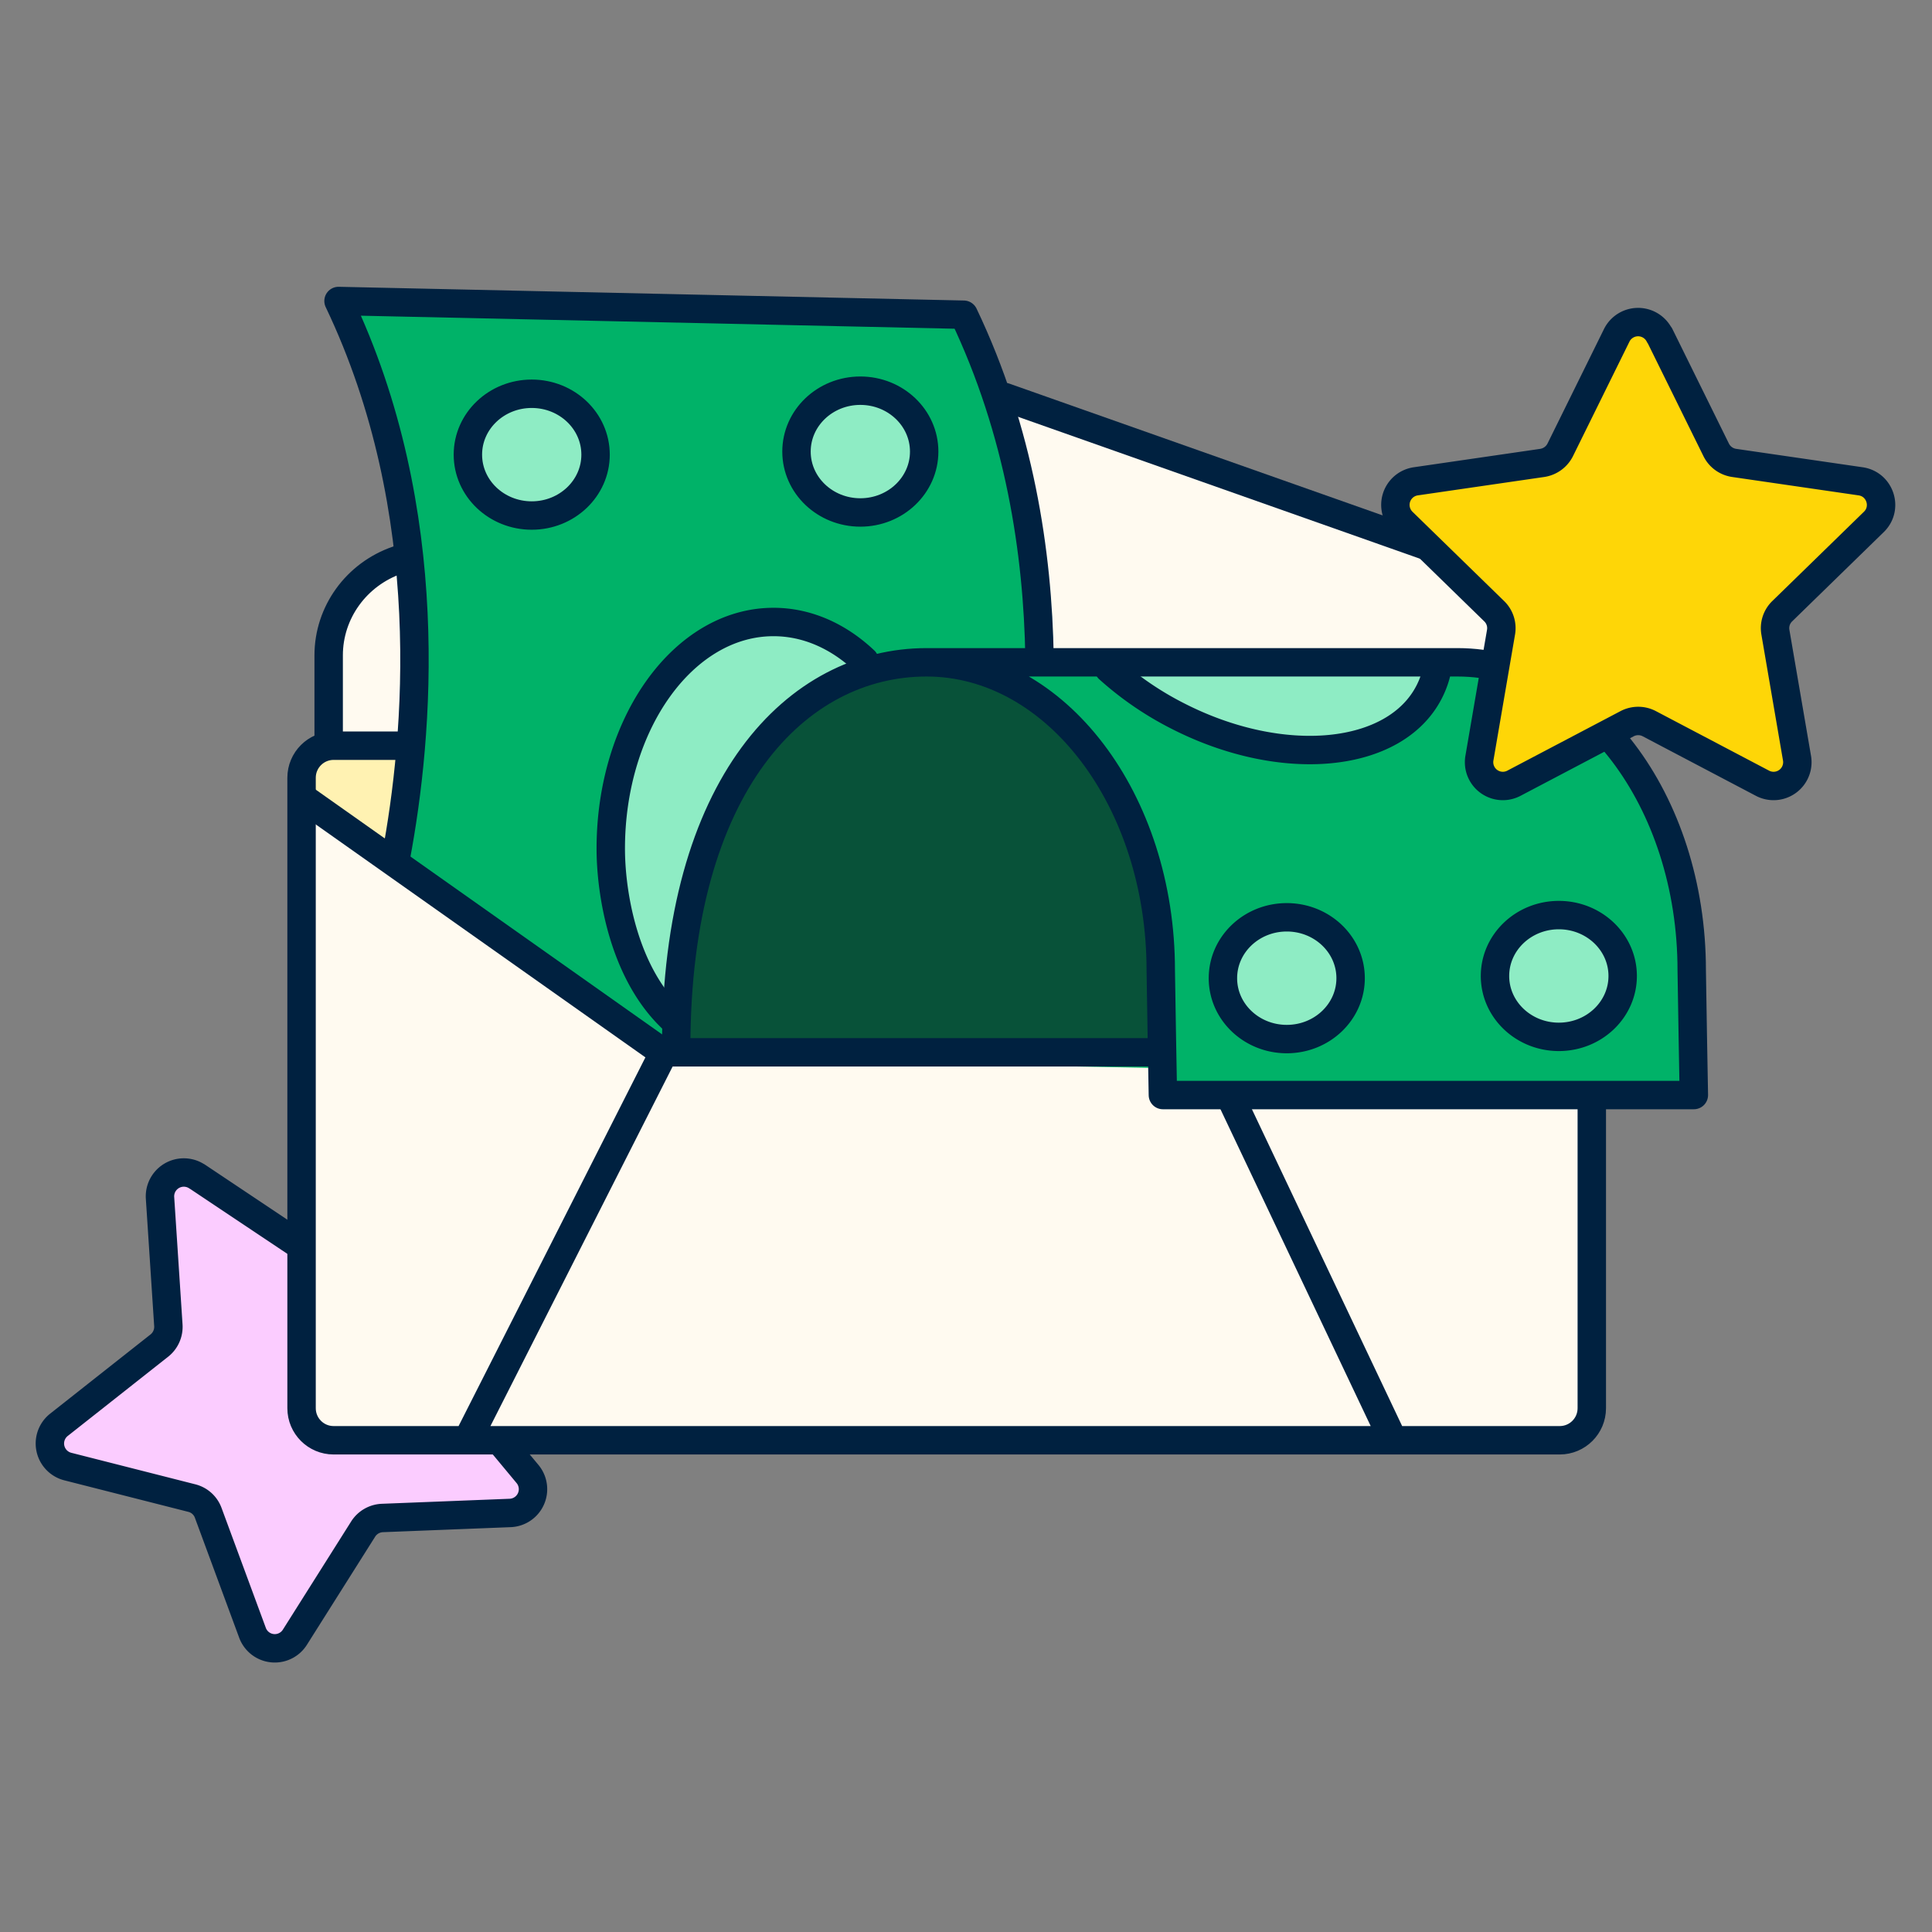 <svg xmlns="http://www.w3.org/2000/svg" xmlns:xlink="http://www.w3.org/1999/xlink" xml:space="preserve" id="Layer_1" x="0" y="0" viewBox="0 0 68 68"><rect x="0" y="0" width="68" height="68" fill="#808080" stroke="none"/><style>.st2{fill:none;stroke:#002140;stroke-width:1;stroke-linecap:round;stroke-linejoin:round}.st4{fill:#fff2b2}.st6{fill:#8eecc4}</style><defs><path id="SVGID_1_" d="M0 0h68v68H0z"/></defs><clipPath id="SVGID_00000006682679630598397630000016367162915341145483_"><use xlink:href="#SVGID_1_" style="overflow:visible"/></clipPath><g style="clip-path:url(#SVGID_00000006682679630598397630000016367162915341145483_)"><path d="m10.436 43.988-4.283-2.759-.703.851.454 4.673-4.463 3.924 1.033.751 4.549 1.407 1.872 5.053 1.136-.358 3.134-3.9 5.006-.65.237-.885-3.053-4.515.97-5.049-.768-.3z" style="fill:#fbccff"/><path d="m6.936 41.407 3.742 2.5c.228.152.52.182.776.079l4.181-1.666a.838.838 0 0 1 1.116 1.005l-1.221 4.333a.83.83 0 0 0 .161.763l2.876 3.459a.837.837 0 0 1-.61 1.371l-4.499.177a.84.84 0 0 0-.676.39l-2.403 3.807a.836.836 0 0 1-1.492-.157l-1.558-4.22a.83.83 0 0 0-.58-.521l-4.363-1.109a.838.838 0 0 1-.312-1.469l3.533-2.788a.84.84 0 0 0 .319-.712l-.294-4.49a.839.839 0 0 1 1.301-.751z" class="st2"/><path d="m54.712 26.073-.072-3.245s-1.21-2.73-1.804-2.815c-.593-.084-19.336-6.637-19.336-6.637s-1.732.434-2.381.577c-.649.144-17.24 5.845-17.24 5.845s-1.588.721-2.019 2.524-.577 4.184-.577 4.184-.434.434-.505 1.442c-.072 1.011.072 21.353.072 21.353s-.144 1.226 1.37 1.298c1.517.072 42.853 0 42.853 0s.792-.649.792-1.442.287-22.149.287-22.149-.649-1.083-1.442-.939z" style="fill:#fffaf0"/><path d="m23.331 37.039 1.226-10.678-12.987.072s-.793.215-.793.864v.649l12.554 9.09zM49.879 31.703l6.275-4.69s-.362-1.155-1.441-.939c-1.08.215-20.026.137-20.026.137l.594 3.102z" class="st4"/><path d="m49.553 22.962-12.42.349-2.143-9.341-1.393-2.678-21.523-.323s2.678 9.745 2.462 13.92-.607 5.287-.607 5.287l9.321 7.081 17.573.336.372.789h18.418s.427-8.137-1.605-11.135-4.175-3.855-4.175-3.855l-4.282-.427v-.003z" style="fill:#00b268"/><path d="M18.768 18.037a1.875 1.875 0 1 0 0-3.75 1.875 1.875 0 0 0 0 3.75M30.326 17.698c1.118 0 2.025-.791 2.025-1.768s-.907-1.768-2.025-1.768c-1.119 0-2.025.792-2.025 1.768s.906 1.768 2.025 1.768M30.708 23.497s-1.712-2.355-4.282-1.712c-2.57.642-4.713 5.248-4.817 7.068-.108 1.82 1.618 6.849 1.618 6.849l1.06-1.389s1.07-8.78 6.425-10.815zM50.73 23.604l-11.35-.108s3.105 3.213 6.317 2.997c3.213-.214 5.033-2.889 5.033-2.889M45.11 36.666a2.087 2.087 0 1 0 0-4.174 2.087 2.087 0 0 0 0 4.174M54.865 36.438a2.087 2.087 0 1 0 0-4.174 2.087 2.087 0 0 0 0 4.174" class="st6"/><path d="m23.8 36.856 17.097.036s.792-13.372-7.622-13.395c-10.271.444-9.478 13.356-9.478 13.356z" style="fill:#085239"/><path d="M14.205 26.246h-2.463c-.623 0-1.128.506-1.128 1.128v22.191c0 .623.505 1.128 1.128 1.128h43.156c.623 0 1.128-.506 1.128-1.128v-10.89M16.475 50.639l6.781-13.382M43.375 38.757l5.62 11.852M35.362 13.974l16.878 5.959c1.429.506 2.387 1.826 2.4 3.314l.01.985M11.568 25.93v-2.864c0-1.507.969-2.851 2.42-3.353l.131-.046" class="st2"/><path d="m10.777 28.167 12.554 8.871h17.498" class="st2"/><path d="M36.588 23.148c-.059-3.708-.711-7.971-2.668-12.071l-22.005-.483c3.539 7.41 2.815 15.355 2.019 19.582" class="st2"/><path d="M23.8 36.856c0-9.269 4.263-13.545 8.813-13.545s8.242 4.853 8.242 10.841c0 .287.075 4.39.075 4.39h18.688s-.075-4.103-.075-4.39c0-5.988-3.689-10.841-8.242-10.841H32.612M18.715 18.145c1.241 0 2.247-.959 2.247-2.143s-1.006-2.143-2.247-2.143-2.247.959-2.247 2.143 1.006 2.143 2.247 2.143M30.281 18.037c1.241 0 2.247-.959 2.247-2.143s-1.006-2.143-2.247-2.143-2.247.959-2.247 2.143 1.006 2.143 2.247 2.143" class="st2"/><path d="M45.29 36.572c1.241 0 2.247-.959 2.247-2.143s-1.006-2.143-2.247-2.143-2.247.959-2.247 2.143c-.001 1.184 1.006 2.143 2.247 2.143M54.866 36.494c1.241 0 2.247-.959 2.247-2.143s-1.006-2.143-2.247-2.143-2.247.959-2.247 2.143c-.001 1.183 1.006 2.143 2.247 2.143M23.656 35.845c-1.729-1.641-2.159-4.445-2.159-5.975 0-4.406 2.564-7.978 5.727-7.978 1.187 0 2.29.502 3.203 1.363M50.619 23.344a3.1 3.1 0 0 1-.316 1.008c-1.204 2.355-5.166 2.733-8.852.848a11.2 11.2 0 0 1-2.427-1.663" class="st2"/><path d="m60.287 15.914-2.33-4.531-1.038.386-1.94 4.274-5.827 1.167.515 1.163 3.239 3.497-.909 5.312 1.167.258 4.664-1.815 4.66 1.944.648-.648-.39-5.437 3.368-3.887-.519-.648z" style="fill:#fed607"/><path d="m58.415 11.801 1.99 4.035a.84.84 0 0 0 .632.457l4.453.648c.687.101.96.944.464 1.428l-3.224 3.142a.83.83 0 0 0-.242.741l.761 4.434a.837.837 0 0 1-1.214.882l-3.985-2.096a.84.84 0 0 0-.781 0l-3.985 2.096a.837.837 0 0 1-1.214-.882l.761-4.434a.83.83 0 0 0-.242-.741l-3.224-3.142a.838.838 0 0 1 .464-1.428l4.453-.648a.85.85 0 0 0 .632-.457l1.99-4.035a.84.84 0 0 1 1.503 0z" class="st2"/></g></svg>